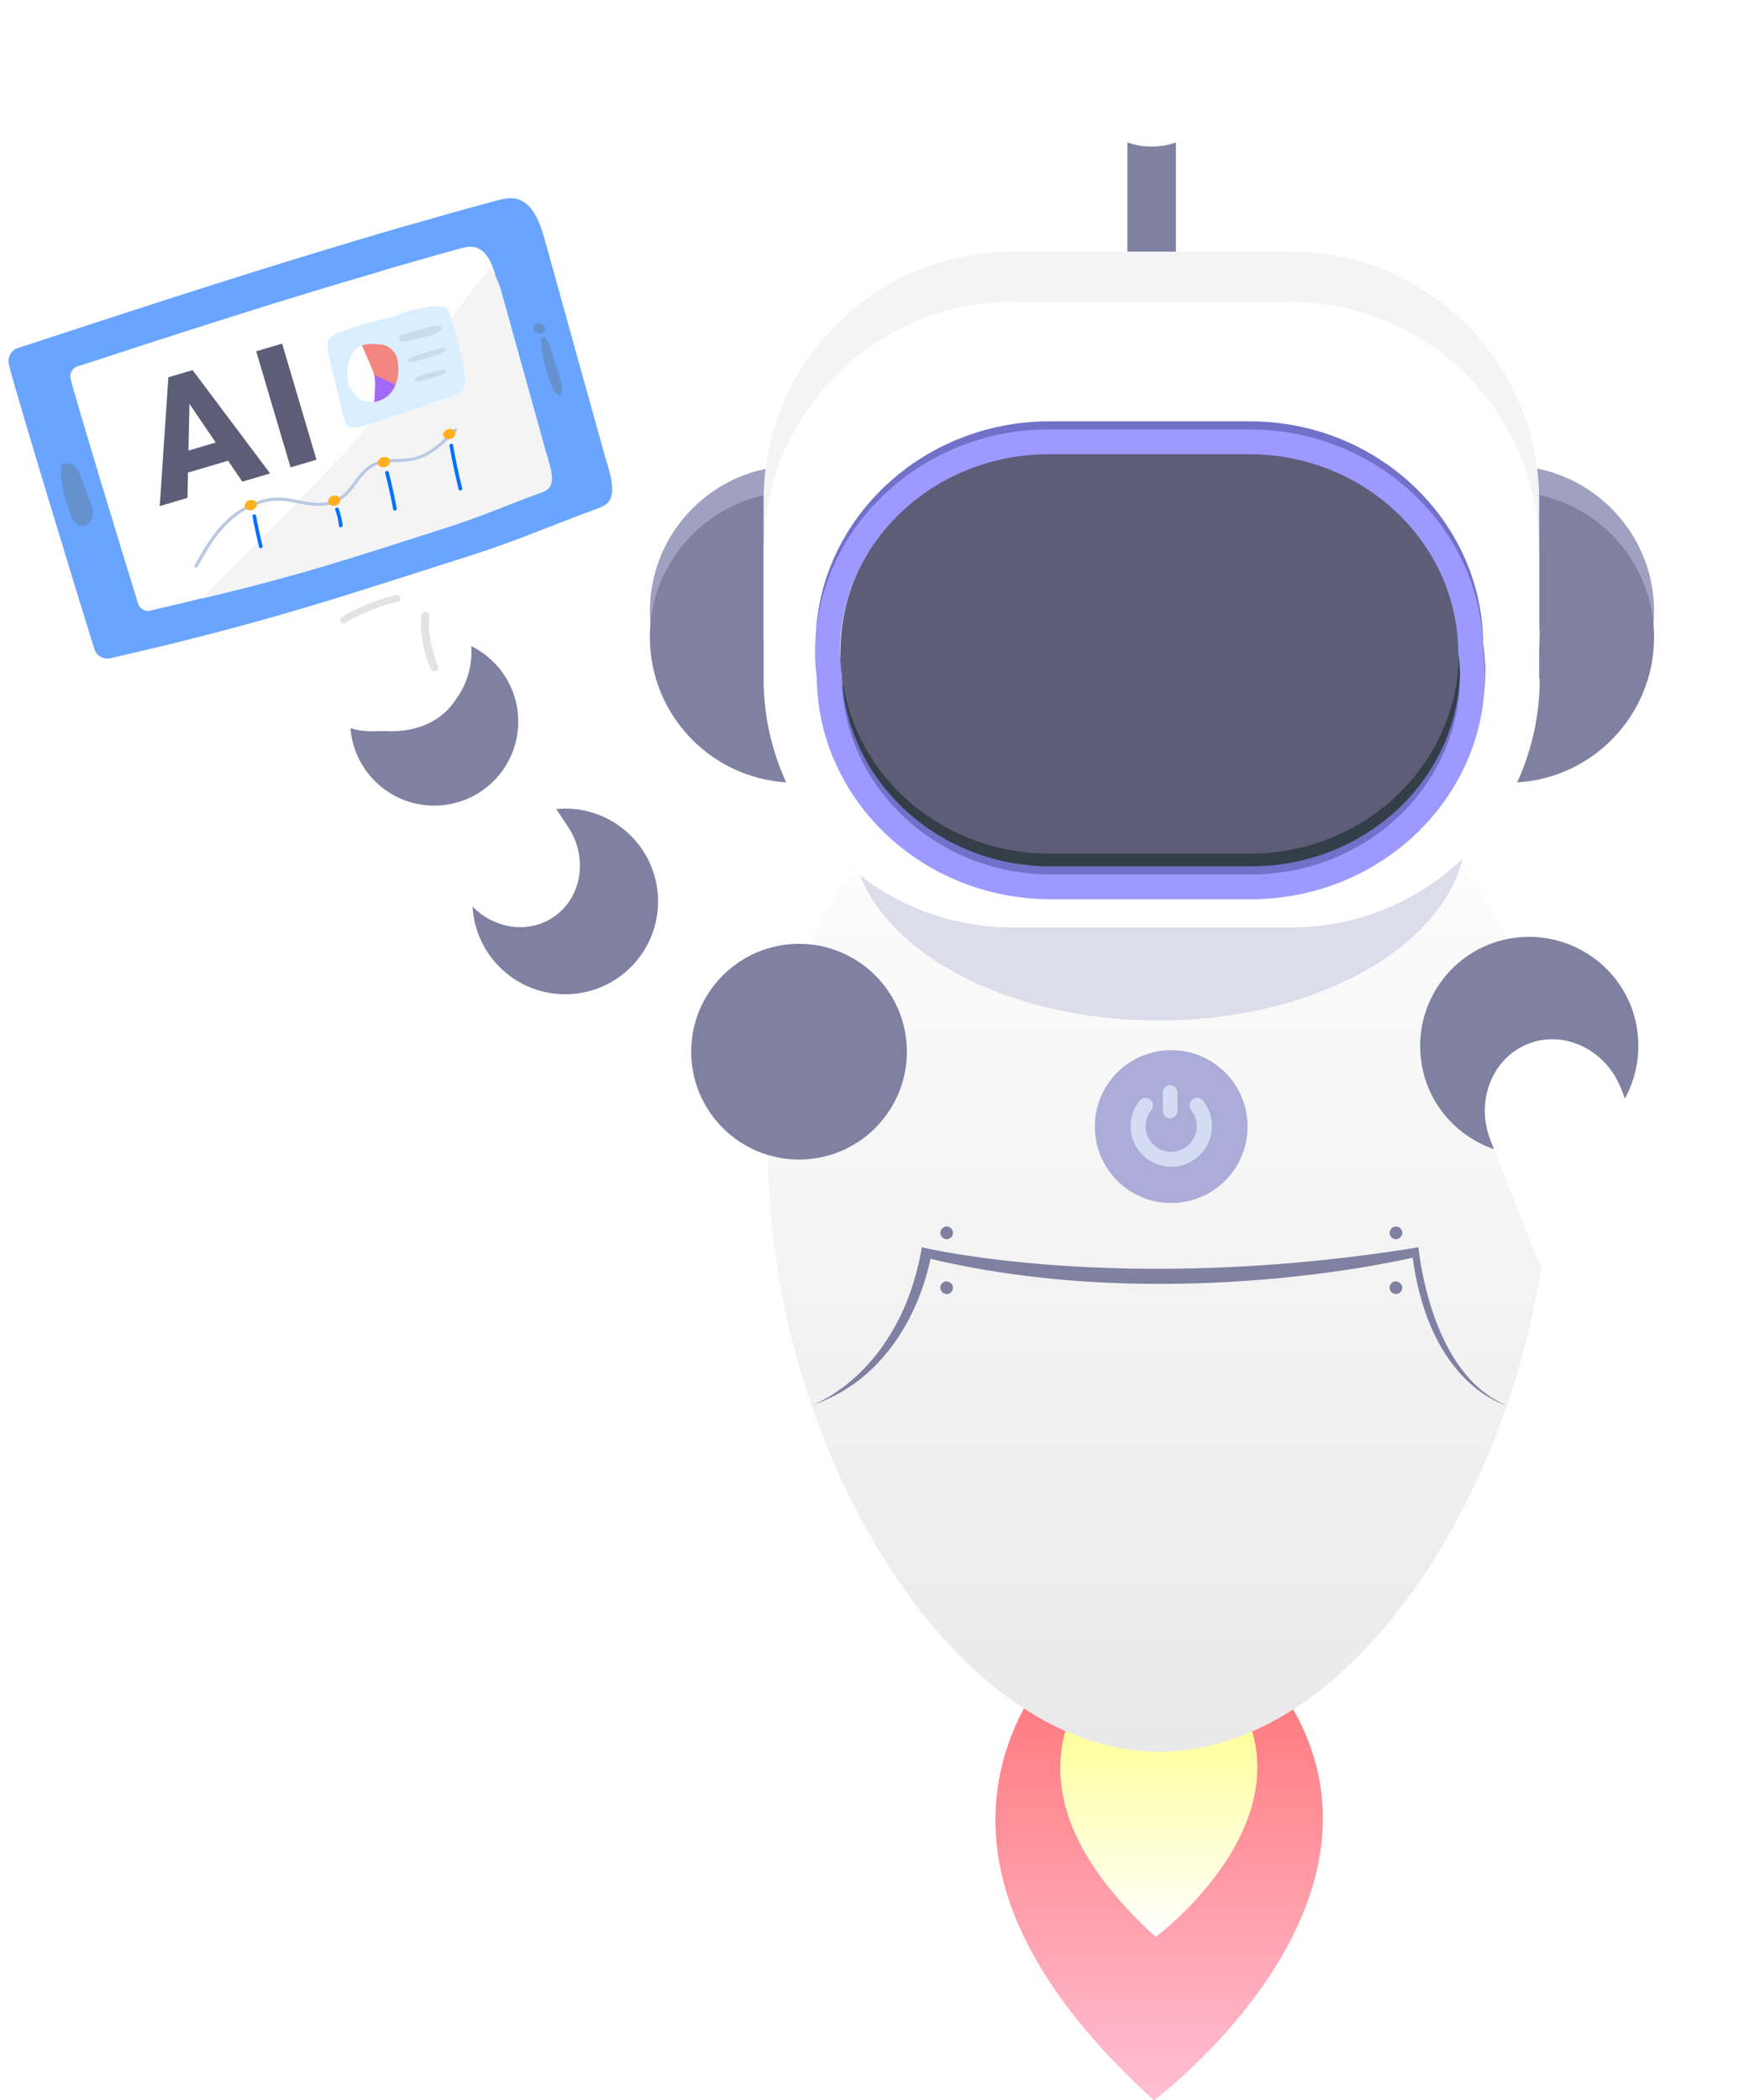 <svg width="382" height="460" viewBox="0 0 382 460" fill="none" xmlns="http://www.w3.org/2000/svg">
<path d="M252.766 344.715C252.766 344.715 174.598 389.085 252.766 460C252.766 460 335.992 397.933 252.766 344.715Z" fill="url(#paint0_linear_1585_576)"/>
<path d="M253.145 354.828C253.145 354.828 206.093 381.5 253.145 424.226C253.145 424.226 303.233 386.936 253.145 354.828Z" fill="url(#paint1_linear_1585_576)"/>
<path d="M339.534 253.07C339.534 315.01 300.197 383.65 253.904 383.65C207.737 383.65 168.274 315.136 168.274 253.07C168.274 191.13 207.611 159.022 253.904 159.022C300.071 159.022 339.534 191.003 339.534 253.07Z" fill="url(#paint2_linear_1585_576)"/>
<path d="M114.319 192.072C109.543 199 113.332 209.903 122.785 216.431L150.095 235.287C159.548 241.814 171.09 241.502 175.879 234.574C180.656 227.647 176.867 216.743 167.414 210.203L140.104 191.347C130.65 184.82 119.109 185.132 114.319 192.06V192.072Z" fill="white"/>
<path d="M103.478 197.424C103.478 208.653 112.581 217.756 123.81 217.756C135.039 217.756 144.143 208.653 144.143 197.424C144.143 186.195 135.039 177.092 123.81 177.092C112.581 177.092 103.478 186.195 103.478 197.424Z" fill="#8080A2"/>
<path d="M91.962 156.885C85.66 161.061 84.197 169.927 88.673 176.692L101.628 196.224C106.105 202.988 114.858 205.089 121.147 200.913C127.45 196.736 128.913 187.871 124.436 181.106L111.494 161.574C107.005 154.809 98.264 152.708 91.962 156.885Z" fill="white"/>
<path d="M76.706 158.035C76.706 168.201 84.946 176.442 95.112 176.442C105.279 176.442 113.519 168.201 113.519 158.035C113.519 147.869 105.279 139.629 95.112 139.629C84.946 139.629 76.706 147.869 76.706 158.035Z" fill="#8080A2"/>
<path d="M99.377 112.845C96.726 112.532 94.25 114.845 93.862 117.984L93.487 120.96L84.909 104.904C83.796 102.816 81.22 102.028 79.144 103.141C77.069 104.254 76.293 106.842 77.394 108.918L81.683 116.959C81.245 116.959 80.82 116.959 80.382 116.984L73.08 103.304C71.967 101.216 69.391 100.428 67.315 101.541C65.239 102.654 64.452 105.229 65.564 107.318L72.117 119.597C72.017 119.659 71.892 119.722 71.792 119.797L65.002 107.093C63.889 105.004 61.325 104.217 59.237 105.329C57.161 106.43 56.374 109.018 57.487 111.106L65.752 126.599C65.677 126.749 65.615 126.887 65.54 127.037L61.638 119.722C60.525 117.621 58.262 116.683 56.549 117.584C54.861 118.497 54.373 120.91 55.486 122.986L65.202 141.192C65.289 141.367 65.415 141.53 65.514 141.692C65.652 141.992 65.777 142.292 65.94 142.58L70.441 151.033C73.042 155.91 77.631 159.011 82.658 159.948C84.146 160.186 94.362 161.462 99.777 153.309V153.284C103.703 148.032 104.516 140.779 101.215 134.615L101.002 134.215C101.415 133.489 101.715 132.676 101.828 131.776L103.416 119.184C103.816 116.021 101.99 113.182 99.364 112.832L99.377 112.845Z" fill="white"/>
<path d="M151.396 230.336C151.396 243.378 161.974 253.956 175.017 253.956C188.059 253.956 198.638 243.378 198.638 230.336C198.638 217.293 188.059 206.715 175.017 206.715C161.974 206.715 151.396 217.293 151.396 230.336Z" fill="#8080A2"/>
<path d="M321.193 181.522C321.193 204.655 290.963 223.49 253.777 223.49C216.59 223.49 186.361 204.781 186.361 181.522C186.361 158.39 216.59 139.555 253.777 139.555C291.09 139.555 321.193 158.39 321.193 181.522Z" fill="#DCDCEA"/>
<path d="M362.301 133.866C362.301 151.437 348.009 165.721 330.427 165.721H174.219C156.638 165.721 142.345 151.437 142.345 133.866C142.345 116.296 156.638 102.011 174.219 102.011H330.427C348.009 102.011 362.301 116.296 362.301 133.866Z" fill="#A0A0C1"/>
<path d="M362.301 139.555C362.301 157.126 348.009 171.41 330.427 171.41H174.219C156.638 171.41 142.345 157.126 142.345 139.555C142.345 121.984 156.638 107.7 174.219 107.7H330.427C348.009 107.7 362.301 121.984 362.301 139.555Z" fill="#8080A2"/>
<path d="M257.572 7.332H246.947V61.182H257.572V7.332Z" fill="#8080A2"/>
<path d="M268.323 16.054C268.323 24.902 261.113 32.108 252.26 32.108C243.406 32.108 236.196 24.902 236.196 16.054C236.196 7.205 243.406 0 252.26 0C261.113 0 268.323 7.205 268.323 16.054Z" fill="white"/>
<path d="M337.257 137.785C337.257 167.87 312.846 192.267 282.743 192.267H221.777C191.674 192.267 167.262 167.87 167.262 137.785V109.596C167.262 79.511 191.674 55.114 221.777 55.114H282.616C312.719 55.114 337.131 79.511 337.131 109.596V137.785H337.257Z" fill="#F4F4F4"/>
<path d="M337.257 148.656C337.257 178.741 312.846 203.138 282.743 203.138H221.777C191.674 203.138 167.262 178.741 167.262 148.656V120.594C167.262 90.508 191.674 66.112 221.777 66.112H282.616C312.719 66.112 337.131 90.508 337.131 120.594V148.656H337.257Z" fill="white"/>
<path d="M319.929 147.898C319.929 172.295 299.438 192.014 274.142 192.014H230.251C204.955 192.014 184.464 172.295 184.464 147.898C184.464 123.501 204.955 103.781 230.251 103.781H274.142C299.438 103.781 319.929 123.627 319.929 147.898Z" fill="#343E49"/>
<path d="M319.55 142.841C319.55 167.238 299.059 186.958 273.762 186.958H229.872C204.575 186.958 184.085 167.238 184.085 142.841C184.085 118.445 204.575 98.725 229.872 98.725H273.762C299.186 98.725 319.55 118.571 319.55 142.841Z" fill="#5D5D77"/>
<path d="M324.861 140.819C324.608 114.02 301.715 92.278 273.762 92.278H229.871C201.665 92.278 178.645 114.273 178.645 141.198C178.645 142.968 178.772 144.738 179.025 146.634C179.278 173.432 202.171 195.175 230.251 195.175H274.141C302.347 195.175 325.367 173.179 325.367 146.254C325.241 144.485 325.114 142.589 324.861 140.819ZM274.014 189.739H230.124C204.954 189.739 184.464 170.272 184.337 146.254C184.084 144.611 183.958 142.841 183.958 141.198C183.958 117.181 204.448 97.714 229.745 97.714H273.635C298.805 97.714 319.296 117.181 319.422 141.198C319.675 142.841 319.802 144.611 319.802 146.254C319.802 170.272 299.311 189.739 274.014 189.739Z" fill="#7171C9"/>
<path d="M324.862 142.589C324.609 115.79 301.716 94.048 273.636 94.048H229.746C201.54 94.048 178.52 116.043 178.52 142.968C178.52 144.737 178.646 146.507 178.899 148.403C179.152 175.202 202.046 196.944 230.125 196.944H274.015C302.221 196.944 325.242 174.949 325.242 148.024C325.242 146.254 325.115 144.358 324.862 142.589ZM274.015 191.509H230.125C204.955 191.509 184.465 172.042 184.338 148.024C184.085 146.381 183.959 144.611 183.959 142.968C183.959 118.95 204.449 99.483 229.746 99.483H273.636C298.806 99.483 319.297 118.95 319.423 142.968C319.676 144.611 319.803 146.381 319.803 148.024C319.803 172.042 299.312 191.509 274.015 191.509Z" fill="#9D9AFF"/>
<path d="M177.76 307.804C177.76 307.804 197.112 301.105 201.919 273.168C201.919 273.168 245.556 283.787 310.695 273.168C310.695 273.168 313.098 300.978 330.047 307.804C330.047 307.804 313.225 303.633 309.43 275.444C309.43 275.444 256.56 288.211 203.816 275.697C203.689 275.823 199.895 300.346 177.76 307.804Z" fill="#8080A2"/>
<path d="M208.749 270.008C208.749 270.767 208.117 271.399 207.358 271.399C206.599 271.399 205.967 270.767 205.967 270.008C205.967 269.25 206.599 268.618 207.358 268.618C208.117 268.618 208.749 269.25 208.749 270.008Z" fill="#8080A2"/>
<path d="M208.749 282.017C208.749 282.775 208.117 283.407 207.358 283.407C206.599 283.407 205.967 282.775 205.967 282.017C205.967 281.259 206.599 280.626 207.358 280.626C208.117 280.753 208.749 281.259 208.749 282.017Z" fill="#8080A2"/>
<path d="M307.154 270.008C307.154 270.767 306.521 271.399 305.762 271.399C305.003 271.399 304.371 270.767 304.371 270.008C304.371 269.25 305.003 268.618 305.762 268.618C306.521 268.618 307.154 269.25 307.154 270.008Z" fill="#8080A2"/>
<path d="M307.154 282.017C307.154 282.775 306.521 283.407 305.762 283.407C305.003 283.407 304.371 282.775 304.371 282.017C304.371 281.259 305.003 280.626 305.762 280.626C306.521 280.753 307.154 281.259 307.154 282.017Z" fill="#8080A2"/>
<path d="M273.265 246.74C273.265 255.993 265.779 263.479 256.525 263.479C247.272 263.479 239.81 255.968 239.81 246.74C239.81 237.486 247.296 230 256.55 230C265.803 230 273.265 237.486 273.265 246.74Z" fill="#ACACD9"/>
<path d="M256.304 244.948C255.396 244.948 254.708 244.211 254.708 243.279V239.327C254.708 238.419 255.396 237.658 256.304 237.658C257.212 237.658 257.899 238.394 257.899 239.327V243.303C257.899 244.211 257.212 244.948 256.304 244.948Z" fill="#D3DCF3"/>
<path d="M256.549 255.551C251.64 255.551 247.639 251.55 247.639 246.641C247.639 244.629 248.351 242.665 249.603 241.07C250.168 240.358 251.223 240.235 251.935 240.824C252.647 241.389 252.769 242.444 252.18 243.156C251.37 244.187 250.928 245.39 250.928 246.666C250.928 249.759 253.432 252.262 256.525 252.262C259.617 252.238 262.145 249.709 262.145 246.641C262.145 245.365 261.728 244.138 260.918 243.131C260.354 242.42 260.452 241.364 261.164 240.8C261.875 240.235 262.931 240.333 263.495 241.045C264.772 242.616 265.459 244.604 265.459 246.617C265.459 251.55 261.458 255.551 256.549 255.551Z" fill="#D3DCF3"/>
<path d="M338.089 252.765C325.077 254.467 312.935 245.317 311.27 232.191C309.562 219.183 318.712 207.051 331.843 205.392C344.856 203.69 356.998 212.84 358.663 225.966C360.327 239.092 351.221 251.106 338.089 252.765Z" fill="#8080A2"/>
<path d="M356.49 284.045C348.602 287.175 339.465 282.809 336.132 274.32L326.464 249.705C323.13 241.217 326.797 231.754 334.685 228.624C342.573 225.493 351.709 229.86 355.043 238.348L364.711 262.964C368.148 271.524 364.481 280.987 356.49 284.045Z" fill="white"/>
<g filter="url(#filter0_d_1585_576)">
<mask id="mask0_1585_576" style="mask-type:alpha" maskUnits="userSpaceOnUse" x="55" y="109" width="59" height="57">
<path d="M111.814 109.25L102.368 136.768L113.457 151.143L108.118 165.518L67.868 163.875L55.136 141.696L58.832 138L61.707 134.714L68.689 132.661L93 124.5L95 112L111.814 109.25Z" fill="#D9D9D9"/>
</mask>
<g mask="url(#mask0_1585_576)">
<path d="M99.376 112.845C96.725 112.532 94.25 114.845 93.862 117.984L93.487 120.96L84.909 104.904C83.796 102.816 81.22 102.028 79.144 103.141C77.068 104.254 76.293 106.842 77.394 108.918L81.683 116.958C81.245 116.958 80.82 116.958 80.382 116.983L73.079 103.304C71.967 101.215 69.391 100.428 67.315 101.541C65.239 102.653 64.451 105.229 65.564 107.318L72.117 119.597C72.017 119.659 71.891 119.722 71.791 119.797L65.002 107.093C63.889 105.004 61.325 104.217 59.237 105.329C57.161 106.43 56.373 109.018 57.486 111.106L65.752 126.599C65.677 126.749 65.614 126.887 65.539 127.037L61.638 119.722C60.525 117.621 58.262 116.683 56.548 117.584C54.86 118.496 54.373 120.91 55.486 122.986L65.202 141.192C65.289 141.367 65.414 141.529 65.514 141.692C65.652 141.992 65.777 142.292 65.939 142.58L70.441 151.033C73.042 155.91 77.631 159.011 82.658 159.948C84.146 160.186 94.362 161.461 99.777 153.309V153.284C103.703 148.032 104.516 140.779 101.215 134.615L101.002 134.214C101.415 133.489 101.715 132.676 101.827 131.776L103.415 119.184C103.816 116.021 101.99 113.182 99.364 112.832L99.376 112.845Z" fill="white"/>
</g>
</g>
<path d="M89.974 49.18C96.133 47.403 102.305 45.668 108.496 43.997C110.193 43.541 111.979 43.08 113.701 43.715C116.885 44.88 118.362 49.021 119.352 52.598C122.261 63.047 125.155 73.523 128.064 83.972C129.481 89.071 130.926 94.184 132.322 99.288C133.081 102.086 135.156 107.241 133.424 109.745C132.782 110.668 131.691 111.082 130.678 111.451C121.542 114.773 112.925 118.536 103.592 121.504C92.918 124.891 82.27 128.363 71.544 131.652C55.883 136.446 40.135 140.557 24.167 144.16C22.642 144.497 21.122 143.619 20.659 142.131C17.025 130.545 2.879 84.135 1.936 79.789C1.599 78.263 2.423 76.714 3.905 76.23C32.475 66.859 61.072 57.504 89.947 49.165L89.974 49.18Z" fill="#69A5FF"/>
<path d="M83.755 59.266C88.308 57.941 96.046 55.72 100.624 54.48C101.873 54.134 103.196 53.81 104.479 54.278C106.84 55.136 107.93 58.202 108.673 60.867C110.827 68.609 113.447 77.927 115.607 85.69C117.125 91.052 118.198 94.833 119.229 98.626C119.797 100.702 121.341 104.526 120.056 106.372C119.574 107.064 118.771 107.37 118.026 107.636C111.267 110.094 101.727 113.81 94.824 116.013C86.916 118.536 79.021 121.102 71.089 123.541C59.479 127.091 44.686 131.079 32.856 133.733C31.743 133.994 30.605 133.323 30.26 132.234C27.559 123.647 16.161 86.137 15.458 82.911C15.191 81.776 15.814 80.631 16.923 80.279C38.082 73.331 62.405 65.492 83.809 59.296L83.755 59.266Z" fill="white"/>
<g opacity="0.3">
<path d="M123.104 85.004C123.036 84.155 122.762 83.228 122.479 82.35C121.866 80.357 121.253 78.363 120.619 76.376C120.283 75.239 119.7 73.809 119.096 73.782C118.791 73.757 118.611 74.154 118.54 74.61C118.203 76.564 120.745 86.55 122.507 86.624C122.972 86.646 123.172 85.854 123.098 84.983L123.104 85.004Z" fill="#5E625E"/>
<path d="M119.248 72.592C119.531 72.234 119.447 71.641 119.139 71.297C118.831 70.953 118.35 70.797 117.904 70.838C117.591 70.862 117.275 70.955 117.066 71.177C116.627 71.628 116.813 72.489 117.335 72.861C117.857 73.233 118.583 73.132 119.062 72.739L119.269 72.586L119.248 72.592Z" fill="#5E625E"/>
</g>
<path opacity="0.3" d="M18.075 115.216C19.284 115.202 20.187 113.996 20.332 112.786C20.457 111.581 20.017 110.406 19.59 109.273C18.997 107.732 18.397 106.169 17.804 104.628C17.421 103.642 17.004 102.621 16.192 101.968C15.381 101.315 14.017 101.192 13.343 102.01C13.16 105.338 14.132 108.622 15.1 111.816C15.561 113.373 16.462 115.259 18.075 115.216Z" fill="#5E625E"/>
<path d="M74.706 99.955C67.219 107.848 59.612 115.639 51.958 123.353C49.383 125.947 46.747 128.49 44.157 131.111C54.388 128.701 64.517 126.025 74.59 122.929C82.529 120.511 90.418 117.925 98.325 115.402C105.228 113.199 111.616 110.415 118.376 107.957C119.121 107.691 119.923 107.385 120.405 106.693C121.691 104.847 120.147 101.023 119.578 98.947C118.548 95.154 117.475 91.374 116.423 87.587C114.269 79.844 112.115 72.103 109.955 64.339C109.406 62.327 108.634 60.106 107.297 58.761C96.194 72.303 86.754 87.209 74.678 99.94L74.706 99.955Z" fill="#F4F4F4"/>
<path d="M41.538 86.511L41.065 109.042L34.988 110.841L36.876 82.63L40.718 81.493L41.538 86.511ZM53.079 105.487L40.403 86.847L38.291 82.211L42.185 81.059L59.156 103.689L53.079 105.487ZM49.999 96.105L51.301 100.506L38.047 104.428L36.745 100.027L49.999 96.105Z" fill="#5D5D77"/>
<path d="M61.791 75.257L69.316 100.682L63.64 102.362L56.116 76.936L61.791 75.257Z" fill="#5D5D77"/>
<path d="M85.863 69.498C81.81 70.277 77.843 71.427 74.002 72.926C71.963 73.721 71.219 74.702 72.188 78.678C73.213 82.887 74.239 87.096 75.265 91.305C75.419 91.931 75.588 92.591 75.984 93.066C76.728 93.951 77.855 93.747 78.766 93.474C85.867 91.317 92.904 88.931 99.862 86.324C101.522 85.7 102.252 84.989 101.693 81.616C101.009 77.491 100.016 73.394 98.731 69.39C98.077 67.359 97.47 66.974 96.051 67.054C92.347 67.272 88.743 68.144 85.863 69.498Z" fill="#D9EFFF"/>
<path d="M94.923 71.473C92.71 71.922 90.524 72.525 88.395 73.278C87.017 73.766 87.231 74.629 87.991 74.766C88.264 74.815 88.548 74.764 88.828 74.711C91.203 74.275 93.602 73.829 95.819 72.877C96.228 72.7 96.691 72.424 96.707 72.007C96.719 71.642 96.351 71.361 95.968 71.315C95.585 71.268 95.205 71.416 94.923 71.473Z" fill="#C7DDED"/>
<path d="M89.654 78.479C91.947 77.533 94.325 76.8 96.748 76.293C97.686 76.097 97.834 76.837 96.966 77.197C94.772 78.119 92.487 78.824 90.157 79.293C89.973 79.332 89.771 79.366 89.595 79.308C89.413 79.251 89.26 79.058 89.311 78.873C89.49 78.655 89.753 78.508 89.654 78.479Z" fill="#C7DDED"/>
<path d="M95.97 81.147C94.463 81.497 92.983 81.951 91.536 82.5C91.341 82.575 91.138 82.657 90.996 82.805C90.855 82.953 90.786 83.202 90.898 83.38C91.056 83.624 91.417 83.591 91.7 83.527C93.371 83.144 95.012 82.658 96.62 82.06C96.873 81.969 97.128 81.866 97.33 81.689C97.531 81.512 97.672 81.237 97.615 80.978C96.93 80.902 96.218 81.02 95.97 81.147Z" fill="#C7DDED"/>
<path d="M85.602 85.994C84.155 87.747 81.587 88.622 79.516 87.725C78.22 87.165 77.239 85.995 76.669 84.692C75.224 81.404 76.386 77.617 78.269 76.205C79.815 75.048 81.971 75.257 83.876 75.513C84.925 75.655 85.877 76.462 86.493 77.37C87.572 78.955 87.798 83.323 85.602 85.994Z" fill="white"/>
<path d="M87.203 79.585C87.787 84.387 85.177 87.584 81.977 88.033C82.074 86.817 82.135 85.601 82.172 84.381C82.242 82.081 82.139 82.287 79.285 75.652C80.683 75.133 82.35 75.302 83.876 75.513C84.925 75.655 85.877 76.462 86.493 77.37C86.929 78.013 87.107 78.802 87.203 79.585Z" fill="#F48682"/>
<path d="M86.642 84.246C85.732 86.448 83.949 87.75 81.98 88.026C82.087 86.648 82.349 83.411 81.997 82.149C83.566 82.803 85.11 83.502 86.642 84.246Z" fill="#A369F7"/>
<path d="M43.051 124.284C42.728 124.389 42.45 124.133 42.603 123.865C44.46 120.531 46.387 117.084 49.365 114.181C52.697 110.936 57.011 108.99 60.898 108.976C65.165 108.961 69.619 111.349 73.621 109.335C77.153 107.56 78.148 103.025 82.058 101.314C84.666 100.173 87.493 100.768 90.124 100.271C93.819 99.572 96.656 96.891 99.473 93.972C99.62 93.82 99.866 93.786 100.029 93.893C100.191 94 100.202 94.206 100.055 94.358C97.13 97.389 94.173 100.167 90.206 100.923C87.506 101.433 84.721 100.865 82.348 101.903C77.132 104.185 77.539 112.241 67.142 110.577C65.034 110.237 62.959 109.636 60.807 109.647C57.16 109.661 53.092 111.505 49.931 114.585C47.032 117.404 45.14 120.803 43.307 124.088C43.248 124.185 43.153 124.252 43.051 124.284Z" fill="#BAC8E2"/>
<path d="M57.242 120.034C57.025 120.104 56.804 120.007 56.758 119.831C56.213 117.603 55.72 115.327 55.294 113.071C55.26 112.895 55.406 112.707 55.62 112.661C55.833 112.611 56.034 112.714 56.068 112.89C56.491 115.138 56.98 117.402 57.522 119.621C57.566 119.789 57.44 119.97 57.242 120.034Z" fill="#0071FF"/>
<path d="M74.747 115.444C74.509 115.521 74.276 115.404 74.255 115.202C74.134 113.976 73.849 112.78 73.408 111.638C73.344 111.472 73.459 111.276 73.669 111.199C73.867 111.122 74.093 111.199 74.159 111.369C74.614 112.556 74.909 113.799 75.04 115.072C75.056 115.226 74.929 115.385 74.747 115.444Z" fill="#0071FF"/>
<path d="M86.612 111.789C86.384 111.862 86.16 111.757 86.122 111.569C85.633 108.891 85.041 106.205 84.362 103.58C84.318 103.407 84.453 103.218 84.668 103.158C84.878 103.1 85.086 103.192 85.132 103.368C85.814 106.006 86.405 108.706 86.898 111.396C86.928 111.559 86.799 111.728 86.612 111.789Z" fill="#0071FF"/>
<path d="M100.954 107.403C100.737 107.473 100.516 107.376 100.47 107.199C99.689 104.047 99.008 100.826 98.448 97.616C98.419 97.438 98.566 97.254 98.78 97.208C98.994 97.162 99.195 97.266 99.224 97.443C99.785 100.639 100.463 103.852 101.241 106.992C101.277 107.157 101.152 107.339 100.954 107.403Z" fill="#0071FF"/>
<path d="M56.254 110.489C56.249 109.868 55.645 109.428 54.906 109.507C54.167 109.586 53.571 110.154 53.577 110.776C53.582 111.398 54.185 111.838 54.925 111.759C55.664 111.679 56.259 111.111 56.254 110.489Z" fill="#FFB020"/>
<path d="M74.269 110.226C74.718 109.686 74.605 108.99 74.018 108.672C73.43 108.354 72.59 108.533 72.141 109.073C71.692 109.613 71.805 110.309 72.392 110.627C72.98 110.946 73.82 110.766 74.269 110.226Z" fill="#FFB020"/>
<path d="M85.258 101.671C85.63 101.096 85.415 100.428 84.776 100.179C84.138 99.929 83.318 100.194 82.945 100.769C82.573 101.344 82.788 102.012 83.426 102.261C84.065 102.511 84.885 102.246 85.258 101.671Z" fill="#FFB020"/>
<path d="M99.558 95.509C99.931 94.934 99.715 94.266 99.077 94.017C98.438 93.767 97.618 94.032 97.246 94.607C96.873 95.182 97.088 95.85 97.727 96.099C98.365 96.349 99.185 96.084 99.558 95.509Z" fill="#FFB020"/>
<path d="M75.479 136.501C75.173 136.592 74.827 136.452 74.656 136.15C74.451 135.787 74.56 135.331 74.892 135.13C78.595 132.888 82.602 131.269 86.808 130.321C87.191 130.238 87.578 130.491 87.675 130.894C87.766 131.298 87.53 131.698 87.156 131.786C83.09 132.708 79.215 134.272 75.638 136.437C75.588 136.468 75.536 136.492 75.481 136.508L75.479 136.501Z" fill="#E3E3E3"/>
<path d="M95.118 147C94.758 147 94.424 146.802 94.291 146.485C92.99 143.348 91.664 137.942 92.35 134.647C92.438 134.219 92.896 133.934 93.379 134.013C93.855 134.092 94.171 134.504 94.083 134.94C93.459 137.95 94.758 143.063 95.945 145.931C96.112 146.343 95.884 146.794 95.426 146.952C95.329 146.984 95.224 147 95.118 147Z" fill="#E3E3E3"/>
<defs>
<filter id="filter0_d_1585_576" x="49.136" y="107.25" width="54.335" height="54.913" filterUnits="userSpaceOnUse" color-interpolation-filters="sRGB">
<feFlood flood-opacity="0" result="BackgroundImageFix"/>
<feColorMatrix in="SourceAlpha" type="matrix" values="0 0 0 0 0 0 0 0 0 0 0 0 0 0 0 0 0 0 127 0" result="hardAlpha"/>
<feOffset dx="-4"/>
<feGaussianBlur stdDeviation="1"/>
<feComposite in2="hardAlpha" operator="out"/>
<feColorMatrix type="matrix" values="0 0 0 0 0 0 0 0 0 0 0 0 0 0 0 0 0 0 0.16 0"/>
<feBlend mode="normal" in2="BackgroundImageFix" result="effect1_dropShadow_1585_576"/>
<feBlend mode="normal" in="SourceGraphic" in2="effect1_dropShadow_1585_576" result="shape"/>
</filter>
<linearGradient id="paint0_linear_1585_576" x1="253.852" y1="460.023" x2="253.852" y2="344.727" gradientUnits="userSpaceOnUse">
<stop stop-color="#FFBFD3"/>
<stop offset="1" stop-color="#FF6666"/>
</linearGradient>
<linearGradient id="paint1_linear_1585_576" x1="253.852" y1="424.256" x2="253.852" y2="354.877" gradientUnits="userSpaceOnUse">
<stop stop-color="white"/>
<stop offset="1" stop-color="#FFFF66"/>
</linearGradient>
<linearGradient id="paint2_linear_1585_576" x1="253.904" y1="159.022" x2="253.904" y2="383.65" gradientUnits="userSpaceOnUse">
<stop stop-color="white"/>
<stop offset="1" stop-color="#E9E9E9"/>
</linearGradient>
</defs>
</svg>
